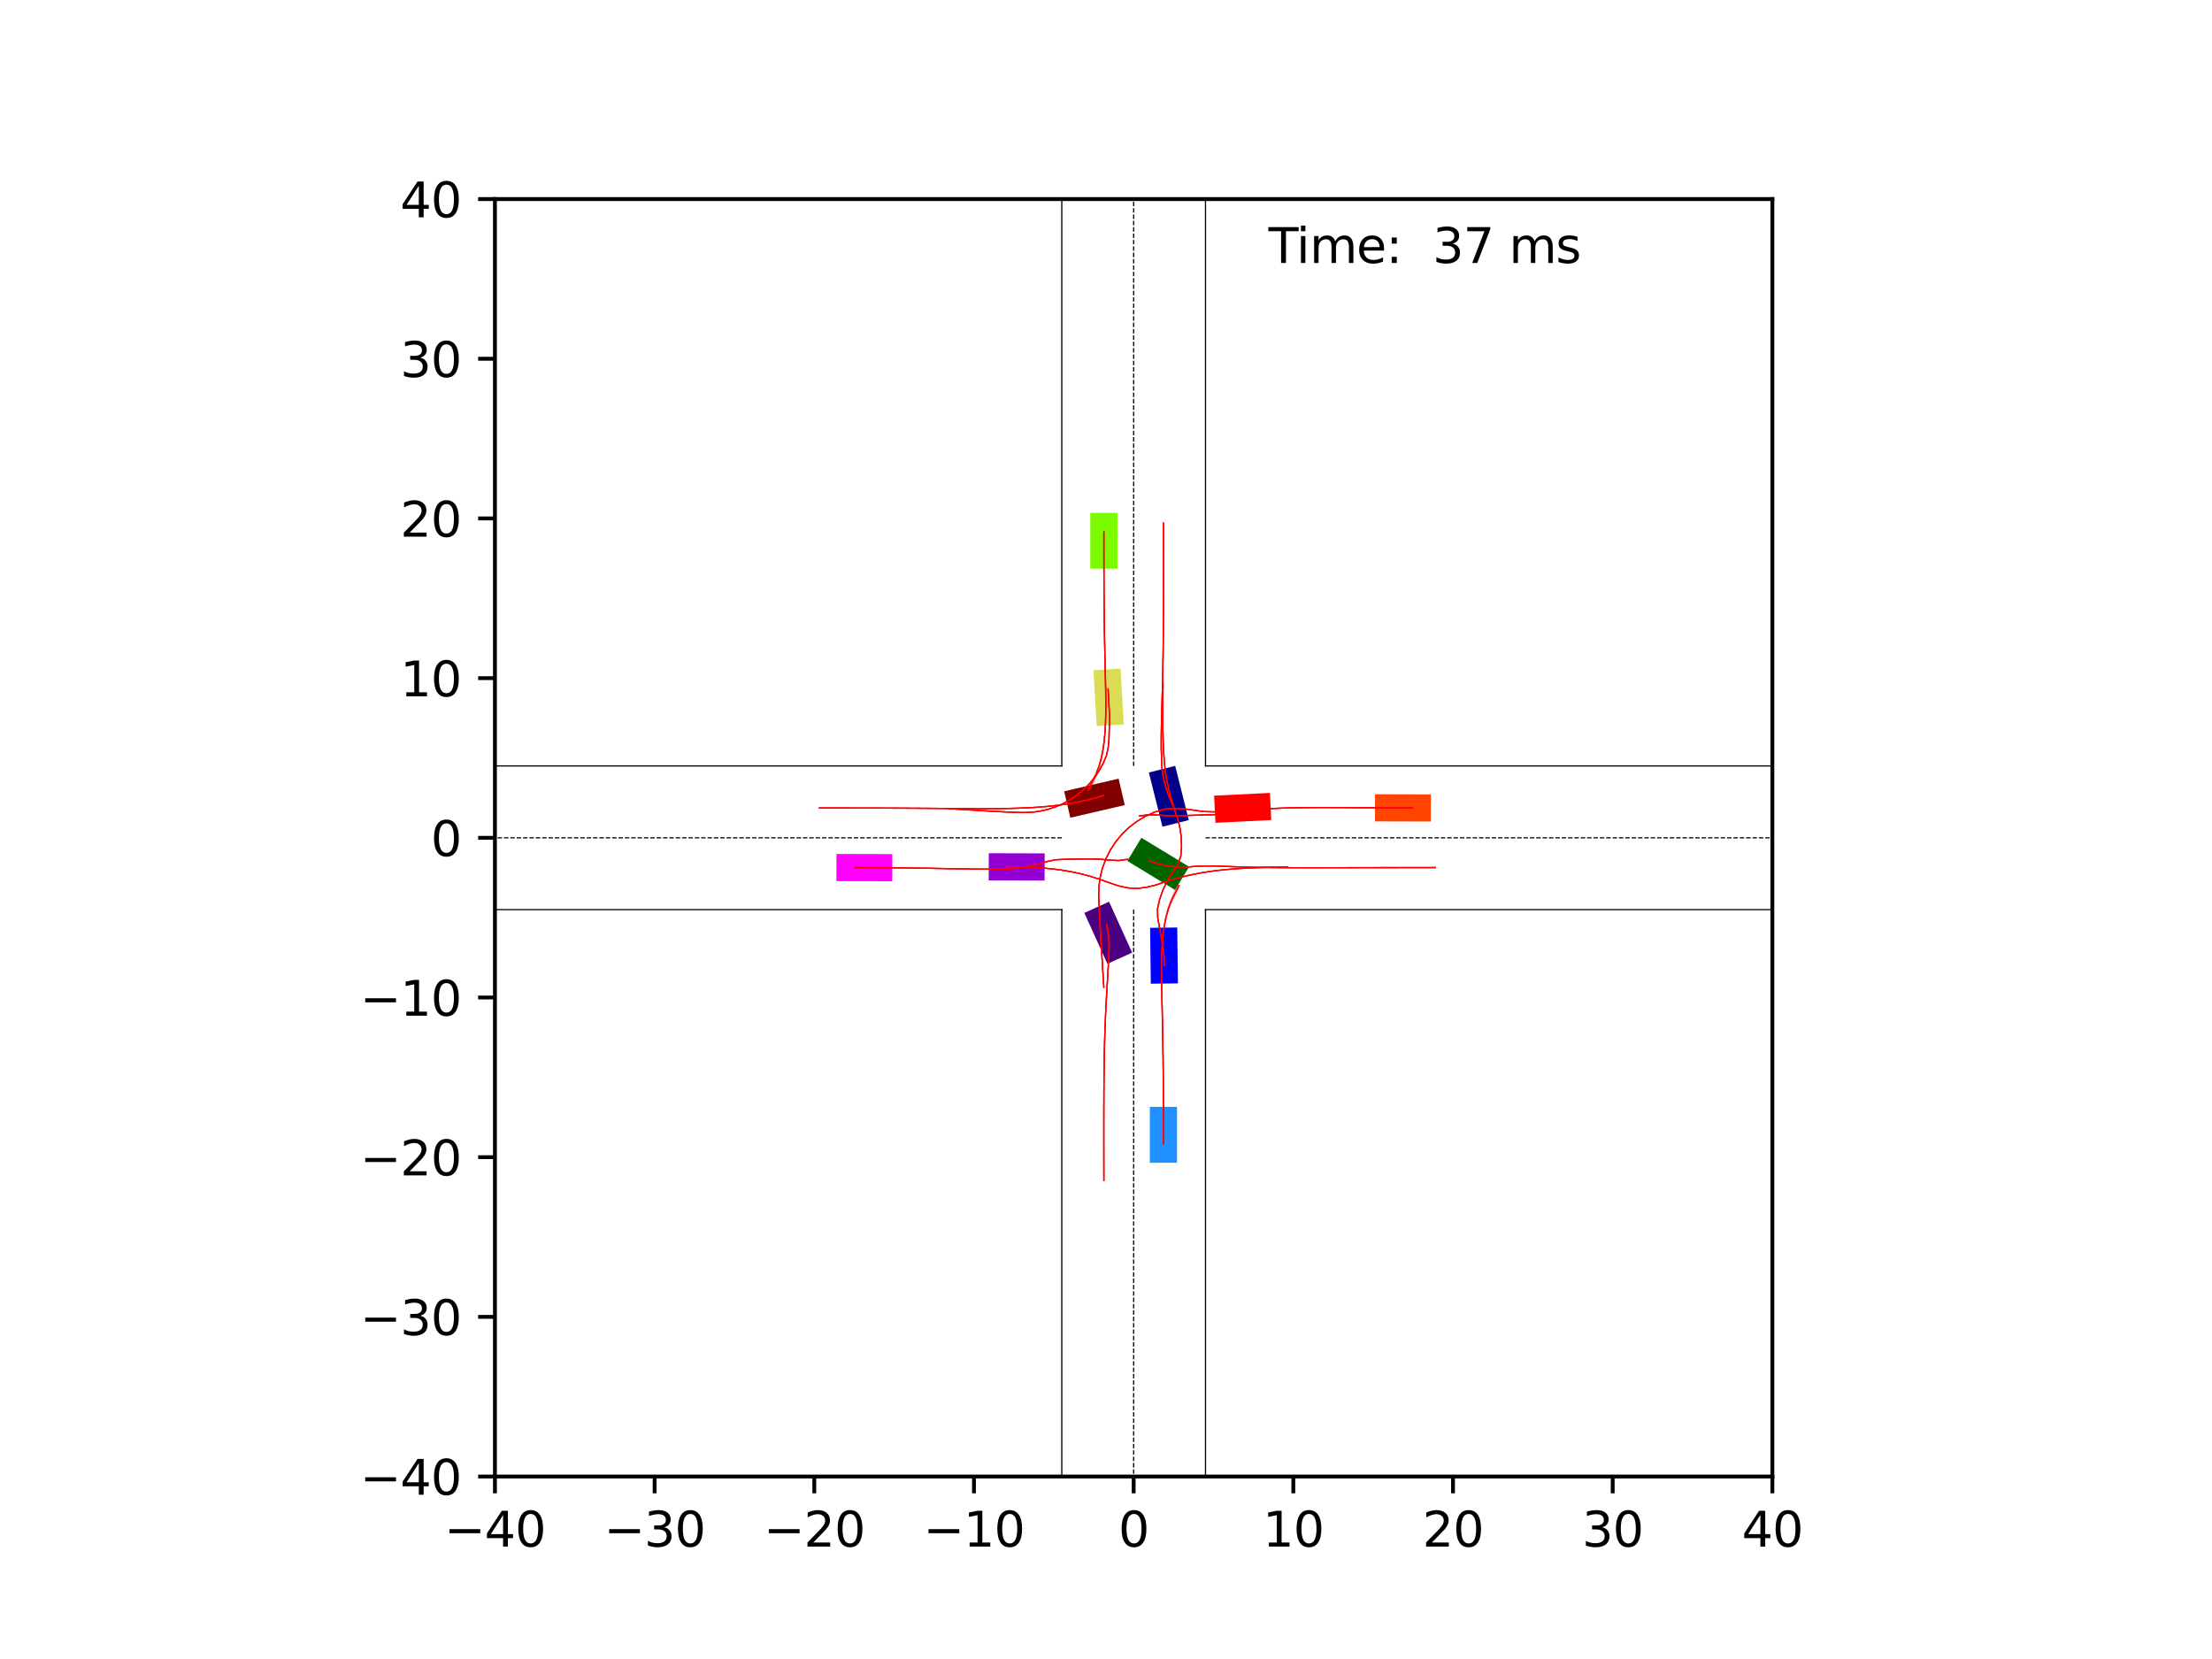 <?xml version="1.0" encoding="utf-8" standalone="no"?>
<!DOCTYPE svg PUBLIC "-//W3C//DTD SVG 1.1//EN"
  "http://www.w3.org/Graphics/SVG/1.1/DTD/svg11.dtd">
<svg xmlns:xlink="http://www.w3.org/1999/xlink" width="460.8pt" height="345.6pt" viewBox="0 0 460.8 345.6" xmlns="http://www.w3.org/2000/svg" version="1.1">
 <defs>
  <style type="text/css">*{stroke-linejoin: round; stroke-linecap: butt}</style>
 </defs>
 <g id="figure_1">
  <g id="patch_1">
   <path d="M 0 345.6 
L 460.8 345.6 
L 460.8 0 
L 0 0 
z
" style="fill: #ffffff"/>
  </g>
  <g id="axes_1">
   <g id="patch_2">
    <path d="M 103.104 307.584 
L 369.216 307.584 
L 369.216 41.472 
L 103.104 41.472 
z
" style="fill: #ffffff"/>
   </g>
   <g id="patch_3">
    <path d="M 247.643 170.841 
L 244.812 159.548 
L 239.327 160.923 
L 242.158 172.216 
z
" clip-path="url(#pf8555a2025)" style="fill: #00008b"/>
   </g>
   <g id="patch_4">
    <path d="M 233.03 162.207 
L 221.688 164.838 
L 222.967 170.347 
L 234.308 167.716 
z
" clip-path="url(#pf8555a2025)" style="fill: #800000"/>
   </g>
   <g id="patch_5">
    <path d="M 234.834 179.355 
L 244.785 185.398 
L 247.72 180.565 
L 237.769 174.522 
z
" clip-path="url(#pf8555a2025)" style="fill: #006400"/>
   </g>
   <g id="patch_6">
    <path d="M 225.888 190.175 
L 230.694 200.779 
L 235.845 198.444 
L 231.038 187.84 
z
" clip-path="url(#pf8555a2025)" style="fill: #4b0082"/>
   </g>
   <g id="patch_7">
    <path d="M 245.386 204.855 
L 245.24 193.214 
L 239.586 193.285 
L 239.731 204.926 
z
" clip-path="url(#pf8555a2025)" style="fill: #0000ff"/>
   </g>
   <g id="patch_8">
    <path d="M 264.551 165.181 
L 252.923 165.749 
L 253.199 171.398 
L 264.827 170.829 
z
" clip-path="url(#pf8555a2025)" style="fill: #ff0000"/>
   </g>
   <g id="patch_9">
    <path d="M 227.774 139.621 
L 228.463 151.243 
L 234.108 150.909 
L 233.419 139.287 
z
" clip-path="url(#pf8555a2025)" style="fill: #dbdc56"/>
   </g>
   <g id="patch_10">
    <path d="M 205.965 183.397 
L 217.607 183.431 
L 217.624 177.776 
L 205.981 177.742 
z
" clip-path="url(#pf8555a2025)" style="fill: #9400d3"/>
   </g>
   <g id="patch_11">
    <path d="M 245.188 242.227 
L 245.19 230.584 
L 239.535 230.584 
L 239.533 242.226 
z
" clip-path="url(#pf8555a2025)" style="fill: #1e90ff"/>
   </g>
   <g id="patch_12">
    <path d="M 298.086 165.487 
L 286.444 165.454 
L 286.428 171.109 
L 298.07 171.142 
z
" clip-path="url(#pf8555a2025)" style="fill: #ff4500"/>
   </g>
   <g id="patch_13">
    <path d="M 227.132 106.829 
L 227.13 118.471 
L 232.785 118.472 
L 232.787 106.83 
z
" clip-path="url(#pf8555a2025)" style="fill: #7cfc00"/>
   </g>
   <g id="patch_14">
    <path d="M 174.241 183.556 
L 185.883 183.584 
L 185.897 177.929 
L 174.254 177.901 
z
" clip-path="url(#pf8555a2025)" style="fill: #ff00ff"/>
   </g>
   <g id="matplotlib.axis_1">
    <g id="xtick_1">
     <g id="line2d_1">
      <defs>
       <path id="m0d8844a37e" d="M 0 0 
L 0 3.5 
" style="stroke: #000000; stroke-width: 0.8"/>
      </defs>
      <g>
       <use xlink:href="#m0d8844a37e" x="103.104" y="307.584" style="stroke: #000000; stroke-width: 0.8"/>
      </g>
     </g>
     <g id="text_1">
      <!-- −40 -->
      <g transform="translate(92.552 322.182) scale(0.1 -0.1)">
       <defs>
        <path id="DejaVuSans-2212" d="M 678 2272 
L 4684 2272 
L 4684 1741 
L 678 1741 
L 678 2272 
z
" transform="scale(0.016)"/>
        <path id="DejaVuSans-34" d="M 2419 4116 
L 825 1625 
L 2419 1625 
L 2419 4116 
z
M 2253 4666 
L 3047 4666 
L 3047 1625 
L 3713 1625 
L 3713 1100 
L 3047 1100 
L 3047 0 
L 2419 0 
L 2419 1100 
L 313 1100 
L 313 1709 
L 2253 4666 
z
" transform="scale(0.016)"/>
        <path id="DejaVuSans-30" d="M 2034 4250 
Q 1547 4250 1301 3770 
Q 1056 3291 1056 2328 
Q 1056 1369 1301 889 
Q 1547 409 2034 409 
Q 2525 409 2770 889 
Q 3016 1369 3016 2328 
Q 3016 3291 2770 3770 
Q 2525 4250 2034 4250 
z
M 2034 4750 
Q 2819 4750 3233 4129 
Q 3647 3509 3647 2328 
Q 3647 1150 3233 529 
Q 2819 -91 2034 -91 
Q 1250 -91 836 529 
Q 422 1150 422 2328 
Q 422 3509 836 4129 
Q 1250 4750 2034 4750 
z
" transform="scale(0.016)"/>
       </defs>
       <use xlink:href="#DejaVuSans-2212"/>
       <use xlink:href="#DejaVuSans-34" x="83.789"/>
       <use xlink:href="#DejaVuSans-30" x="147.412"/>
      </g>
     </g>
    </g>
    <g id="xtick_2">
     <g id="line2d_2">
      <g>
       <use xlink:href="#m0d8844a37e" x="136.368" y="307.584" style="stroke: #000000; stroke-width: 0.8"/>
      </g>
     </g>
     <g id="text_2">
      <!-- −30 -->
      <g transform="translate(125.816 322.182) scale(0.1 -0.1)">
       <defs>
        <path id="DejaVuSans-33" d="M 2597 2516 
Q 3050 2419 3304 2112 
Q 3559 1806 3559 1356 
Q 3559 666 3084 287 
Q 2609 -91 1734 -91 
Q 1441 -91 1130 -33 
Q 819 25 488 141 
L 488 750 
Q 750 597 1062 519 
Q 1375 441 1716 441 
Q 2309 441 2620 675 
Q 2931 909 2931 1356 
Q 2931 1769 2642 2001 
Q 2353 2234 1838 2234 
L 1294 2234 
L 1294 2753 
L 1863 2753 
Q 2328 2753 2575 2939 
Q 2822 3125 2822 3475 
Q 2822 3834 2567 4026 
Q 2313 4219 1838 4219 
Q 1578 4219 1281 4162 
Q 984 4106 628 3988 
L 628 4550 
Q 988 4650 1302 4700 
Q 1616 4750 1894 4750 
Q 2613 4750 3031 4423 
Q 3450 4097 3450 3541 
Q 3450 3153 3228 2886 
Q 3006 2619 2597 2516 
z
" transform="scale(0.016)"/>
       </defs>
       <use xlink:href="#DejaVuSans-2212"/>
       <use xlink:href="#DejaVuSans-33" x="83.789"/>
       <use xlink:href="#DejaVuSans-30" x="147.412"/>
      </g>
     </g>
    </g>
    <g id="xtick_3">
     <g id="line2d_3">
      <g>
       <use xlink:href="#m0d8844a37e" x="169.632" y="307.584" style="stroke: #000000; stroke-width: 0.8"/>
      </g>
     </g>
     <g id="text_3">
      <!-- −20 -->
      <g transform="translate(159.08 322.182) scale(0.1 -0.1)">
       <defs>
        <path id="DejaVuSans-32" d="M 1228 531 
L 3431 531 
L 3431 0 
L 469 0 
L 469 531 
Q 828 903 1448 1529 
Q 2069 2156 2228 2338 
Q 2531 2678 2651 2914 
Q 2772 3150 2772 3378 
Q 2772 3750 2511 3984 
Q 2250 4219 1831 4219 
Q 1534 4219 1204 4116 
Q 875 4013 500 3803 
L 500 4441 
Q 881 4594 1212 4672 
Q 1544 4750 1819 4750 
Q 2544 4750 2975 4387 
Q 3406 4025 3406 3419 
Q 3406 3131 3298 2873 
Q 3191 2616 2906 2266 
Q 2828 2175 2409 1742 
Q 1991 1309 1228 531 
z
" transform="scale(0.016)"/>
       </defs>
       <use xlink:href="#DejaVuSans-2212"/>
       <use xlink:href="#DejaVuSans-32" x="83.789"/>
       <use xlink:href="#DejaVuSans-30" x="147.412"/>
      </g>
     </g>
    </g>
    <g id="xtick_4">
     <g id="line2d_4">
      <g>
       <use xlink:href="#m0d8844a37e" x="202.896" y="307.584" style="stroke: #000000; stroke-width: 0.8"/>
      </g>
     </g>
     <g id="text_4">
      <!-- −10 -->
      <g transform="translate(192.344 322.182) scale(0.1 -0.1)">
       <defs>
        <path id="DejaVuSans-31" d="M 794 531 
L 1825 531 
L 1825 4091 
L 703 3866 
L 703 4441 
L 1819 4666 
L 2450 4666 
L 2450 531 
L 3481 531 
L 3481 0 
L 794 0 
L 794 531 
z
" transform="scale(0.016)"/>
       </defs>
       <use xlink:href="#DejaVuSans-2212"/>
       <use xlink:href="#DejaVuSans-31" x="83.789"/>
       <use xlink:href="#DejaVuSans-30" x="147.412"/>
      </g>
     </g>
    </g>
    <g id="xtick_5">
     <g id="line2d_5">
      <g>
       <use xlink:href="#m0d8844a37e" x="236.16" y="307.584" style="stroke: #000000; stroke-width: 0.8"/>
      </g>
     </g>
     <g id="text_5">
      <!-- 0 -->
      <g transform="translate(232.979 322.182) scale(0.1 -0.1)">
       <use xlink:href="#DejaVuSans-30"/>
      </g>
     </g>
    </g>
    <g id="xtick_6">
     <g id="line2d_6">
      <g>
       <use xlink:href="#m0d8844a37e" x="269.424" y="307.584" style="stroke: #000000; stroke-width: 0.8"/>
      </g>
     </g>
     <g id="text_6">
      <!-- 10 -->
      <g transform="translate(263.062 322.182) scale(0.1 -0.1)">
       <use xlink:href="#DejaVuSans-31"/>
       <use xlink:href="#DejaVuSans-30" x="63.623"/>
      </g>
     </g>
    </g>
    <g id="xtick_7">
     <g id="line2d_7">
      <g>
       <use xlink:href="#m0d8844a37e" x="302.688" y="307.584" style="stroke: #000000; stroke-width: 0.8"/>
      </g>
     </g>
     <g id="text_7">
      <!-- 20 -->
      <g transform="translate(296.325 322.182) scale(0.1 -0.1)">
       <use xlink:href="#DejaVuSans-32"/>
       <use xlink:href="#DejaVuSans-30" x="63.623"/>
      </g>
     </g>
    </g>
    <g id="xtick_8">
     <g id="line2d_8">
      <g>
       <use xlink:href="#m0d8844a37e" x="335.952" y="307.584" style="stroke: #000000; stroke-width: 0.8"/>
      </g>
     </g>
     <g id="text_8">
      <!-- 30 -->
      <g transform="translate(329.589 322.182) scale(0.1 -0.1)">
       <use xlink:href="#DejaVuSans-33"/>
       <use xlink:href="#DejaVuSans-30" x="63.623"/>
      </g>
     </g>
    </g>
    <g id="xtick_9">
     <g id="line2d_9">
      <g>
       <use xlink:href="#m0d8844a37e" x="369.216" y="307.584" style="stroke: #000000; stroke-width: 0.8"/>
      </g>
     </g>
     <g id="text_9">
      <!-- 40 -->
      <g transform="translate(362.853 322.182) scale(0.1 -0.1)">
       <use xlink:href="#DejaVuSans-34"/>
       <use xlink:href="#DejaVuSans-30" x="63.623"/>
      </g>
     </g>
    </g>
   </g>
   <g id="matplotlib.axis_2">
    <g id="ytick_1">
     <g id="line2d_10">
      <defs>
       <path id="m41bf219f78" d="M 0 0 
L -3.5 0 
" style="stroke: #000000; stroke-width: 0.8"/>
      </defs>
      <g>
       <use xlink:href="#m41bf219f78" x="103.104" y="307.584" style="stroke: #000000; stroke-width: 0.8"/>
      </g>
     </g>
     <g id="text_10">
      <!-- −40 -->
      <g transform="translate(74.999 311.383) scale(0.1 -0.1)">
       <use xlink:href="#DejaVuSans-2212"/>
       <use xlink:href="#DejaVuSans-34" x="83.789"/>
       <use xlink:href="#DejaVuSans-30" x="147.412"/>
      </g>
     </g>
    </g>
    <g id="ytick_2">
     <g id="line2d_11">
      <g>
       <use xlink:href="#m41bf219f78" x="103.104" y="274.32" style="stroke: #000000; stroke-width: 0.8"/>
      </g>
     </g>
     <g id="text_11">
      <!-- −30 -->
      <g transform="translate(74.999 278.119) scale(0.1 -0.1)">
       <use xlink:href="#DejaVuSans-2212"/>
       <use xlink:href="#DejaVuSans-33" x="83.789"/>
       <use xlink:href="#DejaVuSans-30" x="147.412"/>
      </g>
     </g>
    </g>
    <g id="ytick_3">
     <g id="line2d_12">
      <g>
       <use xlink:href="#m41bf219f78" x="103.104" y="241.056" style="stroke: #000000; stroke-width: 0.8"/>
      </g>
     </g>
     <g id="text_12">
      <!-- −20 -->
      <g transform="translate(74.999 244.855) scale(0.1 -0.1)">
       <use xlink:href="#DejaVuSans-2212"/>
       <use xlink:href="#DejaVuSans-32" x="83.789"/>
       <use xlink:href="#DejaVuSans-30" x="147.412"/>
      </g>
     </g>
    </g>
    <g id="ytick_4">
     <g id="line2d_13">
      <g>
       <use xlink:href="#m41bf219f78" x="103.104" y="207.792" style="stroke: #000000; stroke-width: 0.8"/>
      </g>
     </g>
     <g id="text_13">
      <!-- −10 -->
      <g transform="translate(74.999 211.591) scale(0.1 -0.1)">
       <use xlink:href="#DejaVuSans-2212"/>
       <use xlink:href="#DejaVuSans-31" x="83.789"/>
       <use xlink:href="#DejaVuSans-30" x="147.412"/>
      </g>
     </g>
    </g>
    <g id="ytick_5">
     <g id="line2d_14">
      <g>
       <use xlink:href="#m41bf219f78" x="103.104" y="174.528" style="stroke: #000000; stroke-width: 0.8"/>
      </g>
     </g>
     <g id="text_14">
      <!-- 0 -->
      <g transform="translate(89.742 178.327) scale(0.1 -0.1)">
       <use xlink:href="#DejaVuSans-30"/>
      </g>
     </g>
    </g>
    <g id="ytick_6">
     <g id="line2d_15">
      <g>
       <use xlink:href="#m41bf219f78" x="103.104" y="141.264" style="stroke: #000000; stroke-width: 0.8"/>
      </g>
     </g>
     <g id="text_15">
      <!-- 10 -->
      <g transform="translate(83.379 145.063) scale(0.1 -0.1)">
       <use xlink:href="#DejaVuSans-31"/>
       <use xlink:href="#DejaVuSans-30" x="63.623"/>
      </g>
     </g>
    </g>
    <g id="ytick_7">
     <g id="line2d_16">
      <g>
       <use xlink:href="#m41bf219f78" x="103.104" y="108" style="stroke: #000000; stroke-width: 0.8"/>
      </g>
     </g>
     <g id="text_16">
      <!-- 20 -->
      <g transform="translate(83.379 111.799) scale(0.1 -0.1)">
       <use xlink:href="#DejaVuSans-32"/>
       <use xlink:href="#DejaVuSans-30" x="63.623"/>
      </g>
     </g>
    </g>
    <g id="ytick_8">
     <g id="line2d_17">
      <g>
       <use xlink:href="#m41bf219f78" x="103.104" y="74.736" style="stroke: #000000; stroke-width: 0.8"/>
      </g>
     </g>
     <g id="text_17">
      <!-- 30 -->
      <g transform="translate(83.379 78.535) scale(0.1 -0.1)">
       <use xlink:href="#DejaVuSans-33"/>
       <use xlink:href="#DejaVuSans-30" x="63.623"/>
      </g>
     </g>
    </g>
    <g id="ytick_9">
     <g id="line2d_18">
      <g>
       <use xlink:href="#m41bf219f78" x="103.104" y="41.472" style="stroke: #000000; stroke-width: 0.8"/>
      </g>
     </g>
     <g id="text_18">
      <!-- 40 -->
      <g transform="translate(83.379 45.271) scale(0.1 -0.1)">
       <use xlink:href="#DejaVuSans-34"/>
       <use xlink:href="#DejaVuSans-30" x="63.623"/>
      </g>
     </g>
    </g>
   </g>
   <g id="line2d_19">
    <path d="M 251.129 346.6 
L 251.129 189.497 
" clip-path="url(#pf8555a2025)" style="fill: none; stroke: #000000; stroke-width: 0.25; stroke-linecap: square"/>
   </g>
   <g id="line2d_20">
    <path d="M 251.129 189.497 
L 417.449 189.497 
" clip-path="url(#pf8555a2025)" style="fill: none; stroke: #000000; stroke-width: 0.25; stroke-linecap: square"/>
   </g>
   <g id="line2d_21">
    <path d="M 417.449 159.559 
L 251.129 159.559 
" clip-path="url(#pf8555a2025)" style="fill: none; stroke: #000000; stroke-width: 0.25; stroke-linecap: square"/>
   </g>
   <g id="line2d_22">
    <path d="M 251.129 159.559 
L 251.129 -1 
" clip-path="url(#pf8555a2025)" style="fill: none; stroke: #000000; stroke-width: 0.25; stroke-linecap: square"/>
   </g>
   <g id="line2d_23">
    <path d="M 221.191 -1 
L 221.191 159.559 
" clip-path="url(#pf8555a2025)" style="fill: none; stroke: #000000; stroke-width: 0.25; stroke-linecap: square"/>
   </g>
   <g id="line2d_24">
    <path d="M 221.191 159.559 
L 54.871 159.559 
" clip-path="url(#pf8555a2025)" style="fill: none; stroke: #000000; stroke-width: 0.25; stroke-linecap: square"/>
   </g>
   <g id="line2d_25">
    <path d="M 54.871 189.497 
L 221.191 189.497 
" clip-path="url(#pf8555a2025)" style="fill: none; stroke: #000000; stroke-width: 0.25; stroke-linecap: square"/>
   </g>
   <g id="line2d_26">
    <path d="M 221.191 189.497 
L 221.191 346.6 
" clip-path="url(#pf8555a2025)" style="fill: none; stroke: #000000; stroke-width: 0.25; stroke-linecap: square"/>
   </g>
   <g id="line2d_27">
    <path d="M 251.129 174.528 
L 417.449 174.528 
" clip-path="url(#pf8555a2025)" style="fill: none; stroke-dasharray: 0.925,0.4; stroke-dashoffset: 0; stroke: #000000; stroke-width: 0.25"/>
   </g>
   <g id="line2d_28">
    <path d="M 236.16 159.559 
L 236.16 -1 
" clip-path="url(#pf8555a2025)" style="fill: none; stroke-dasharray: 0.925,0.4; stroke-dashoffset: 0; stroke: #000000; stroke-width: 0.25"/>
   </g>
   <g id="line2d_29">
    <path d="M 221.191 174.528 
L 54.871 174.528 
" clip-path="url(#pf8555a2025)" style="fill: none; stroke-dasharray: 0.925,0.4; stroke-dashoffset: 0; stroke: #000000; stroke-width: 0.25"/>
   </g>
   <g id="line2d_30">
    <path d="M 236.16 189.497 
L 236.16 346.6 
" clip-path="url(#pf8555a2025)" style="fill: none; stroke-dasharray: 0.925,0.4; stroke-dashoffset: 0; stroke: #000000; stroke-width: 0.25"/>
   </g>
   <g id="line2d_31">
    <path d="M 244.29 167.727 
L 243.499 165.876 
L 242.866 163.968 
L 242.367 162.025 
L 242.065 160.046 
L 241.98 158.05 
L 241.907 156.058 
L 241.901 154.069 
L 241.923 152.085 
L 241.965 150.104 
L 242.016 148.128 
L 242.07 146.154 
L 242.124 144.184 
L 242.174 142.216 
L 242.218 140.251 
L 242.255 138.288 
L 242.286 136.327 
L 242.311 134.367 
L 242.33 132.409 
L 242.344 130.453 
L 242.354 128.498 
L 242.36 126.544 
L 242.364 124.591 
L 242.366 122.639 
L 242.366 120.688 
L 242.365 118.737 
L 242.364 116.787 
L 242.362 114.837 
L 242.36 112.887 
L 242.357 110.937 
L 242.355 108.988 
" clip-path="url(#pf8555a2025)" style="fill: none; stroke: #ff0000; stroke-opacity: 0.2; stroke-width: 0.25; stroke-linecap: square"/>
   </g>
   <g id="line2d_32">
    <path d="M 244.29 167.727 
L 243.493 165.879 
L 242.861 163.971 
L 242.364 162.027 
L 242.064 160.047 
L 241.981 158.051 
L 241.909 156.059 
L 241.903 154.071 
L 241.926 152.086 
L 241.968 150.105 
L 242.02 148.129 
L 242.075 146.155 
L 242.129 144.185 
L 242.178 142.217 
L 242.223 140.251 
L 242.26 138.288 
L 242.291 136.327 
L 242.316 134.367 
L 242.335 132.409 
L 242.349 130.453 
L 242.359 128.498 
L 242.365 126.544 
L 242.369 124.591 
L 242.371 122.638 
L 242.371 120.687 
L 242.37 118.736 
L 242.369 116.786 
L 242.367 114.835 
L 242.364 112.886 
L 242.362 110.936 
L 242.36 108.986 
" clip-path="url(#pf8555a2025)" style="fill: none; stroke: #ff0000; stroke-opacity: 0.4; stroke-width: 0.25; stroke-linecap: square"/>
   </g>
   <g id="line2d_33">
    <path d="M 244.29 167.727 
L 243.49 165.88 
L 242.859 163.972 
L 242.362 162.028 
L 242.062 160.048 
L 241.98 158.052 
L 241.908 156.06 
L 241.903 154.071 
L 241.926 152.087 
L 241.968 150.106 
L 242.02 148.129 
L 242.075 146.156 
L 242.129 144.185 
L 242.179 142.217 
L 242.224 140.252 
L 242.262 138.289 
L 242.293 136.327 
L 242.318 134.368 
L 242.337 132.41 
L 242.351 130.453 
L 242.361 128.498 
L 242.368 126.544 
L 242.372 124.591 
L 242.374 122.639 
L 242.374 120.687 
L 242.374 118.736 
L 242.373 116.786 
L 242.371 114.835 
L 242.369 112.885 
L 242.367 110.936 
L 242.365 108.986 
" clip-path="url(#pf8555a2025)" style="fill: none; stroke: #ff0000; stroke-opacity: 0.6; stroke-width: 0.25; stroke-linecap: square"/>
   </g>
   <g id="line2d_34">
    <path d="M 244.29 167.727 
L 243.487 165.881 
L 242.857 163.973 
L 242.36 162.029 
L 242.061 160.049 
L 241.979 158.053 
L 241.908 156.061 
L 241.902 154.072 
L 241.926 152.087 
L 241.968 150.107 
L 242.02 148.13 
L 242.075 146.156 
L 242.129 144.186 
L 242.179 142.218 
L 242.223 140.252 
L 242.261 138.289 
L 242.292 136.328 
L 242.317 134.368 
L 242.336 132.41 
L 242.35 130.453 
L 242.36 128.498 
L 242.366 126.544 
L 242.37 124.591 
L 242.372 122.639 
L 242.372 120.687 
L 242.372 118.736 
L 242.37 116.786 
L 242.369 114.835 
L 242.366 112.886 
L 242.364 110.936 
L 242.362 108.986 
" clip-path="url(#pf8555a2025)" style="fill: none; stroke: #ff0000; stroke-opacity: 0.8; stroke-width: 0.25; stroke-linecap: square"/>
   </g>
   <g id="line2d_35">
    <path d="M 244.29 167.727 
L 243.485 165.882 
L 242.855 163.973 
L 242.359 162.029 
L 242.06 160.049 
L 241.979 158.053 
L 241.908 156.061 
L 241.902 154.072 
L 241.926 152.088 
L 241.969 150.107 
L 242.02 148.13 
L 242.076 146.157 
L 242.13 144.186 
L 242.18 142.218 
L 242.224 140.253 
L 242.261 138.289 
L 242.293 136.328 
L 242.317 134.368 
L 242.336 132.41 
L 242.351 130.454 
L 242.361 128.498 
L 242.367 126.544 
L 242.371 124.591 
L 242.373 122.639 
L 242.374 120.687 
L 242.373 118.736 
L 242.372 116.786 
L 242.37 114.835 
L 242.368 112.885 
L 242.366 110.936 
L 242.364 108.986 
" clip-path="url(#pf8555a2025)" style="fill: none; stroke: #ff0000; stroke-width: 0.25; stroke-linecap: square"/>
   </g>
   <g id="line2d_36">
    <path d="M 229.916 165.717 
L 227.995 166.267 
L 226.057 166.747 
L 224.103 167.158 
L 222.138 167.499 
L 220.164 167.773 
L 218.184 167.988 
L 216.2 168.15 
L 214.214 168.269 
L 212.228 168.352 
L 210.242 168.406 
L 208.257 168.437 
L 206.273 168.452 
L 204.29 168.456 
L 202.308 168.451 
L 200.327 168.44 
L 198.348 168.427 
L 196.369 168.413 
L 194.391 168.399 
L 192.414 168.385 
L 190.438 168.373 
L 188.462 168.363 
L 186.486 168.354 
L 184.512 168.347 
L 182.537 168.341 
L 180.563 168.337 
L 178.59 168.333 
L 176.616 168.331 
L 174.643 168.328 
L 172.669 168.326 
L 170.696 168.325 
" clip-path="url(#pf8555a2025)" style="fill: none; stroke: #ff0000; stroke-opacity: 0.2; stroke-width: 0.25; stroke-linecap: square"/>
   </g>
   <g id="line2d_37">
    <path d="M 229.916 165.717 
L 227.996 166.27 
L 226.058 166.75 
L 224.104 167.161 
L 222.139 167.502 
L 220.165 167.776 
L 218.184 167.99 
L 216.2 168.152 
L 214.214 168.27 
L 212.228 168.352 
L 210.242 168.406 
L 208.256 168.437 
L 206.272 168.452 
L 204.289 168.455 
L 202.307 168.449 
L 200.326 168.439 
L 198.346 168.425 
L 196.368 168.411 
L 194.39 168.396 
L 192.412 168.383 
L 190.436 168.371 
L 188.46 168.36 
L 186.484 168.352 
L 184.509 168.344 
L 182.535 168.339 
L 180.561 168.334 
L 178.587 168.331 
L 176.613 168.328 
L 174.64 168.326 
L 172.667 168.325 
L 170.693 168.323 
" clip-path="url(#pf8555a2025)" style="fill: none; stroke: #ff0000; stroke-opacity: 0.4; stroke-width: 0.25; stroke-linecap: square"/>
   </g>
   <g id="line2d_38">
    <path d="M 229.916 165.717 
L 227.997 166.272 
L 226.058 166.753 
L 224.105 167.164 
L 222.14 167.504 
L 220.165 167.778 
L 218.185 167.992 
L 216.201 168.154 
L 214.215 168.272 
L 212.228 168.354 
L 210.242 168.407 
L 208.257 168.438 
L 206.273 168.452 
L 204.29 168.455 
L 202.308 168.45 
L 200.327 168.439 
L 198.347 168.426 
L 196.368 168.411 
L 194.39 168.397 
L 192.412 168.383 
L 190.436 168.371 
L 188.46 168.361 
L 186.485 168.352 
L 184.51 168.345 
L 182.535 168.339 
L 180.561 168.335 
L 178.587 168.332 
L 176.614 168.329 
L 174.64 168.327 
L 172.667 168.326 
L 170.694 168.325 
" clip-path="url(#pf8555a2025)" style="fill: none; stroke: #ff0000; stroke-opacity: 0.6; stroke-width: 0.25; stroke-linecap: square"/>
   </g>
   <g id="line2d_39">
    <path d="M 229.916 165.717 
L 227.997 166.275 
L 226.059 166.756 
L 224.106 167.166 
L 222.14 167.506 
L 220.166 167.78 
L 218.185 167.994 
L 216.201 168.155 
L 214.215 168.273 
L 212.229 168.354 
L 210.242 168.407 
L 208.257 168.438 
L 206.273 168.452 
L 204.29 168.455 
L 202.308 168.449 
L 200.327 168.438 
L 198.347 168.425 
L 196.368 168.41 
L 194.39 168.396 
L 192.413 168.382 
L 190.436 168.37 
L 188.46 168.36 
L 186.485 168.351 
L 184.51 168.344 
L 182.535 168.339 
L 180.561 168.334 
L 178.587 168.331 
L 176.614 168.329 
L 174.64 168.327 
L 172.667 168.325 
L 170.694 168.324 
" clip-path="url(#pf8555a2025)" style="fill: none; stroke: #ff0000; stroke-opacity: 0.8; stroke-width: 0.25; stroke-linecap: square"/>
   </g>
   <g id="line2d_40">
    <path d="M 229.916 165.717 
L 227.998 166.277 
L 226.06 166.758 
L 224.106 167.168 
L 222.141 167.508 
L 220.166 167.782 
L 218.186 167.995 
L 216.201 168.156 
L 214.215 168.273 
L 212.229 168.355 
L 210.243 168.407 
L 208.257 168.438 
L 206.273 168.452 
L 204.29 168.455 
L 202.308 168.449 
L 200.327 168.438 
L 198.347 168.425 
L 196.368 168.41 
L 194.39 168.396 
L 192.413 168.382 
L 190.436 168.37 
L 188.46 168.36 
L 186.485 168.351 
L 184.51 168.344 
L 182.535 168.339 
L 180.561 168.335 
L 178.587 168.331 
L 176.614 168.329 
L 174.64 168.327 
L 172.667 168.326 
L 170.694 168.324 
" clip-path="url(#pf8555a2025)" style="fill: none; stroke: #ff0000; stroke-width: 0.25; stroke-linecap: square"/>
   </g>
   <g id="line2d_41">
    <path d="M 239.351 179.295 
L 241.277 179.959 
L 243.263 180.404 
L 245.284 180.625 
L 247.313 180.62 
L 249.333 180.455 
L 251.354 180.399 
L 253.372 180.42 
L 255.384 180.487 
L 257.391 180.562 
L 259.394 180.622 
L 261.394 180.669 
L 263.391 180.704 
L 265.385 180.728 
L 267.376 180.745 
L 269.364 180.754 
L 271.35 180.759 
L 273.334 180.76 
L 275.316 180.758 
L 277.296 180.755 
L 279.275 180.752 
L 281.252 180.748 
L 283.228 180.744 
L 285.204 180.74 
L 287.178 180.737 
L 289.152 180.734 
L 291.126 180.731 
L 293.099 180.729 
L 295.072 180.727 
L 297.045 180.724 
L 299.018 180.722 
" clip-path="url(#pf8555a2025)" style="fill: none; stroke: #ff0000; stroke-opacity: 0.2; stroke-width: 0.25; stroke-linecap: square"/>
   </g>
   <g id="line2d_42">
    <path d="M 239.351 179.295 
L 241.277 179.958 
L 243.263 180.403 
L 245.284 180.624 
L 247.314 180.619 
L 249.333 180.453 
L 251.354 180.398 
L 253.372 180.418 
L 255.384 180.486 
L 257.391 180.56 
L 259.395 180.62 
L 261.395 180.668 
L 263.391 180.703 
L 265.385 180.728 
L 267.376 180.744 
L 269.364 180.754 
L 271.35 180.759 
L 273.334 180.76 
L 275.316 180.759 
L 277.296 180.757 
L 279.275 180.753 
L 281.252 180.75 
L 283.228 180.747 
L 285.204 180.743 
L 287.178 180.741 
L 289.152 180.738 
L 291.126 180.736 
L 293.099 180.734 
L 295.072 180.732 
L 297.045 180.73 
L 299.018 180.729 
" clip-path="url(#pf8555a2025)" style="fill: none; stroke: #ff0000; stroke-opacity: 0.4; stroke-width: 0.25; stroke-linecap: square"/>
   </g>
   <g id="line2d_43">
    <path d="M 239.351 179.295 
L 241.276 179.961 
L 243.262 180.406 
L 245.283 180.626 
L 247.313 180.619 
L 249.332 180.453 
L 251.354 180.398 
L 253.371 180.418 
L 255.383 180.486 
L 257.39 180.56 
L 259.394 180.62 
L 261.394 180.667 
L 263.391 180.702 
L 265.385 180.727 
L 267.375 180.744 
L 269.364 180.753 
L 271.35 180.758 
L 273.333 180.76 
L 275.315 180.759 
L 277.295 180.756 
L 279.274 180.753 
L 281.251 180.749 
L 283.228 180.746 
L 285.203 180.742 
L 287.178 180.739 
L 289.152 180.737 
L 291.125 180.734 
L 293.098 180.732 
L 295.071 180.73 
L 297.044 180.728 
L 299.017 180.727 
" clip-path="url(#pf8555a2025)" style="fill: none; stroke: #ff0000; stroke-opacity: 0.6; stroke-width: 0.25; stroke-linecap: square"/>
   </g>
   <g id="line2d_44">
    <path d="M 239.351 179.295 
L 241.276 179.962 
L 243.262 180.407 
L 245.283 180.627 
L 247.313 180.62 
L 249.332 180.455 
L 251.353 180.399 
L 253.371 180.42 
L 255.383 180.487 
L 257.39 180.562 
L 259.394 180.622 
L 261.394 180.669 
L 263.391 180.704 
L 265.384 180.729 
L 267.375 180.746 
L 269.364 180.756 
L 271.349 180.761 
L 273.333 180.762 
L 275.315 180.761 
L 277.295 180.758 
L 279.274 180.755 
L 281.251 180.751 
L 283.228 180.748 
L 285.203 180.744 
L 287.178 180.741 
L 289.152 180.739 
L 291.125 180.736 
L 293.098 180.734 
L 295.071 180.732 
L 297.044 180.73 
L 299.016 180.728 
" clip-path="url(#pf8555a2025)" style="fill: none; stroke: #ff0000; stroke-opacity: 0.8; stroke-width: 0.25; stroke-linecap: square"/>
   </g>
   <g id="line2d_45">
    <path d="M 239.351 179.295 
L 241.277 179.96 
L 243.263 180.405 
L 245.283 180.626 
L 247.313 180.62 
L 249.333 180.454 
L 251.354 180.399 
L 253.372 180.42 
L 255.383 180.488 
L 257.391 180.562 
L 259.394 180.623 
L 261.394 180.67 
L 263.391 180.705 
L 265.385 180.73 
L 267.376 180.747 
L 269.364 180.756 
L 271.35 180.761 
L 273.334 180.763 
L 275.316 180.761 
L 277.296 180.759 
L 279.275 180.755 
L 281.252 180.752 
L 283.229 180.748 
L 285.204 180.745 
L 287.178 180.741 
L 289.152 180.738 
L 291.126 180.736 
L 293.099 180.733 
L 295.072 180.731 
L 297.044 180.729 
L 299.017 180.727 
" clip-path="url(#pf8555a2025)" style="fill: none; stroke: #ff0000; stroke-width: 0.25; stroke-linecap: square"/>
   </g>
   <g id="line2d_46">
    <path d="M 230.525 192.593 
L 230.865 194.31 
L 231.042 196.053 
L 231.05 197.807 
L 230.966 199.561 
L 230.874 201.318 
L 230.773 203.076 
L 230.668 204.837 
L 230.564 206.6 
L 230.465 208.366 
L 230.373 210.135 
L 230.292 211.907 
L 230.22 213.682 
L 230.159 215.459 
L 230.108 217.239 
L 230.066 219.02 
L 230.033 220.804 
L 230.007 222.59 
L 229.987 224.378 
L 229.972 226.167 
L 229.961 227.958 
L 229.954 229.75 
L 229.95 231.543 
L 229.947 233.337 
L 229.946 235.131 
L 229.946 236.927 
L 229.947 238.723 
L 229.949 240.519 
L 229.95 242.315 
L 229.953 244.112 
L 229.955 245.909 
" clip-path="url(#pf8555a2025)" style="fill: none; stroke: #ff0000; stroke-opacity: 0.2; stroke-width: 0.25; stroke-linecap: square"/>
   </g>
   <g id="line2d_47">
    <path d="M 230.525 192.593 
L 230.865 194.31 
L 231.042 196.053 
L 231.05 197.807 
L 230.965 199.561 
L 230.873 201.318 
L 230.772 203.076 
L 230.667 204.837 
L 230.563 206.6 
L 230.463 208.366 
L 230.372 210.135 
L 230.29 211.907 
L 230.218 213.681 
L 230.157 215.459 
L 230.106 217.238 
L 230.064 219.02 
L 230.031 220.804 
L 230.004 222.59 
L 229.984 224.378 
L 229.97 226.167 
L 229.959 227.958 
L 229.952 229.749 
L 229.947 231.542 
L 229.945 233.336 
L 229.944 235.131 
L 229.944 236.927 
L 229.945 238.723 
L 229.947 240.519 
L 229.949 242.315 
L 229.951 244.112 
L 229.953 245.909 
" clip-path="url(#pf8555a2025)" style="fill: none; stroke: #ff0000; stroke-opacity: 0.4; stroke-width: 0.25; stroke-linecap: square"/>
   </g>
   <g id="line2d_48">
    <path d="M 230.525 192.593 
L 230.867 194.309 
L 231.042 196.052 
L 231.049 197.807 
L 230.964 199.561 
L 230.871 201.317 
L 230.771 203.076 
L 230.666 204.837 
L 230.561 206.6 
L 230.462 208.366 
L 230.37 210.135 
L 230.288 211.907 
L 230.217 213.681 
L 230.155 215.458 
L 230.104 217.238 
L 230.063 219.02 
L 230.029 220.804 
L 230.003 222.59 
L 229.983 224.377 
L 229.969 226.166 
L 229.958 227.957 
L 229.951 229.749 
L 229.947 231.542 
L 229.945 233.336 
L 229.944 235.131 
L 229.945 236.926 
L 229.946 238.722 
L 229.948 240.519 
L 229.95 242.315 
L 229.952 244.112 
L 229.955 245.909 
" clip-path="url(#pf8555a2025)" style="fill: none; stroke: #ff0000; stroke-opacity: 0.6; stroke-width: 0.25; stroke-linecap: square"/>
   </g>
   <g id="line2d_49">
    <path d="M 230.525 192.593 
L 230.868 194.309 
L 231.042 196.052 
L 231.048 197.806 
L 230.964 199.561 
L 230.871 201.317 
L 230.77 203.076 
L 230.665 204.837 
L 230.561 206.6 
L 230.462 208.366 
L 230.37 210.135 
L 230.288 211.906 
L 230.216 213.681 
L 230.155 215.458 
L 230.104 217.238 
L 230.063 219.019 
L 230.029 220.803 
L 230.003 222.589 
L 229.984 224.377 
L 229.969 226.166 
L 229.959 227.957 
L 229.952 229.749 
L 229.947 231.542 
L 229.945 233.336 
L 229.945 235.131 
L 229.945 236.926 
L 229.946 238.722 
L 229.948 240.519 
L 229.95 242.315 
L 229.952 244.112 
L 229.955 245.909 
" clip-path="url(#pf8555a2025)" style="fill: none; stroke: #ff0000; stroke-opacity: 0.8; stroke-width: 0.25; stroke-linecap: square"/>
   </g>
   <g id="line2d_50">
    <path d="M 230.525 192.593 
L 230.866 194.309 
L 231.042 196.053 
L 231.049 197.807 
L 230.964 199.561 
L 230.872 201.318 
L 230.771 203.076 
L 230.666 204.837 
L 230.562 206.6 
L 230.463 208.366 
L 230.371 210.135 
L 230.289 211.906 
L 230.218 213.681 
L 230.157 215.458 
L 230.106 217.238 
L 230.064 219.019 
L 230.031 220.803 
L 230.005 222.589 
L 229.985 224.377 
L 229.97 226.166 
L 229.96 227.957 
L 229.953 229.749 
L 229.948 231.542 
L 229.946 233.336 
L 229.945 235.131 
L 229.946 236.926 
L 229.947 238.722 
L 229.948 240.519 
L 229.95 242.316 
L 229.952 244.113 
L 229.955 245.91 
" clip-path="url(#pf8555a2025)" style="fill: none; stroke: #ff0000; stroke-width: 0.25; stroke-linecap: square"/>
   </g>
   <g id="line2d_51">
    <path d="M 242.549 201.04 
L 242.488 199.07 
L 242.235 197.112 
L 241.904 195.163 
L 241.547 193.214 
L 241.184 191.263 
L 241.143 189.273 
L 241.586 187.328 
L 242.241 185.438 
L 243.101 183.627 
L 244.157 181.917 
L 245.274 180.241 
L 245.98 178.352 
L 246.133 176.336 
L 246.06 174.314 
L 245.765 172.311 
L 245.249 170.351 
L 244.587 168.434 
L 243.997 166.494 
L 243.472 164.534 
L 243.029 162.555 
L 242.715 160.551 
L 242.519 158.533 
L 242.388 156.51 
L 242.302 154.485 
L 242.253 152.459 
L 242.231 150.432 
L 242.227 148.406 
L 242.236 146.38 
L 242.252 144.355 
L 242.27 142.329 
" clip-path="url(#pf8555a2025)" style="fill: none; stroke: #ff0000; stroke-opacity: 0.2; stroke-width: 0.25; stroke-linecap: square"/>
   </g>
   <g id="line2d_52">
    <path d="M 242.549 201.04 
L 242.487 199.07 
L 242.233 197.112 
L 241.902 195.163 
L 241.545 193.215 
L 241.182 191.264 
L 241.141 189.274 
L 241.584 187.33 
L 242.238 185.44 
L 243.096 183.629 
L 244.151 181.92 
L 245.271 180.247 
L 245.983 178.36 
L 246.137 176.345 
L 246.069 174.324 
L 245.775 172.321 
L 245.262 170.362 
L 244.606 168.444 
L 244.024 166.502 
L 243.506 164.541 
L 243.067 162.562 
L 242.749 160.559 
L 242.547 158.542 
L 242.411 156.52 
L 242.321 154.495 
L 242.268 152.47 
L 242.241 150.444 
L 242.234 148.418 
L 242.239 146.393 
L 242.252 144.367 
L 242.266 142.342 
" clip-path="url(#pf8555a2025)" style="fill: none; stroke: #ff0000; stroke-opacity: 0.4; stroke-width: 0.25; stroke-linecap: square"/>
   </g>
   <g id="line2d_53">
    <path d="M 242.549 201.04 
L 242.486 199.07 
L 242.233 197.112 
L 241.902 195.163 
L 241.545 193.215 
L 241.182 191.263 
L 241.14 189.274 
L 241.582 187.328 
L 242.237 185.439 
L 243.098 183.628 
L 244.154 181.919 
L 245.273 180.245 
L 245.981 178.356 
L 246.136 176.342 
L 246.066 174.32 
L 245.773 172.316 
L 245.258 170.356 
L 244.598 168.439 
L 244.012 166.498 
L 243.492 164.537 
L 243.05 162.558 
L 242.732 160.555 
L 242.531 158.537 
L 242.397 156.514 
L 242.31 154.489 
L 242.259 152.463 
L 242.235 150.437 
L 242.232 148.411 
L 242.24 146.385 
L 242.256 144.359 
L 242.273 142.333 
" clip-path="url(#pf8555a2025)" style="fill: none; stroke: #ff0000; stroke-opacity: 0.6; stroke-width: 0.25; stroke-linecap: square"/>
   </g>
   <g id="line2d_54">
    <path d="M 242.549 201.04 
L 242.486 199.07 
L 242.233 197.112 
L 241.902 195.163 
L 241.545 193.215 
L 241.183 191.263 
L 241.141 189.274 
L 241.586 187.33 
L 242.239 185.44 
L 243.098 183.629 
L 244.153 181.92 
L 245.273 180.247 
L 245.985 178.36 
L 246.139 176.346 
L 246.07 174.325 
L 245.776 172.322 
L 245.263 170.363 
L 244.607 168.445 
L 244.026 166.503 
L 243.509 164.542 
L 243.07 162.563 
L 242.752 160.56 
L 242.551 158.543 
L 242.414 156.521 
L 242.324 154.496 
L 242.27 152.471 
L 242.243 150.445 
L 242.236 148.42 
L 242.241 146.394 
L 242.254 144.369 
L 242.268 142.344 
" clip-path="url(#pf8555a2025)" style="fill: none; stroke: #ff0000; stroke-opacity: 0.8; stroke-width: 0.25; stroke-linecap: square"/>
   </g>
   <g id="line2d_55">
    <path d="M 242.549 201.04 
L 242.486 199.07 
L 242.234 197.112 
L 241.903 195.163 
L 241.546 193.214 
L 241.184 191.263 
L 241.142 189.273 
L 241.586 187.329 
L 242.24 185.439 
L 243.099 183.628 
L 244.155 181.918 
L 245.274 180.244 
L 245.982 178.356 
L 246.136 176.341 
L 246.066 174.319 
L 245.771 172.316 
L 245.257 170.356 
L 244.597 168.44 
L 244.012 166.498 
L 243.491 164.538 
L 243.05 162.559 
L 242.732 160.556 
L 242.531 158.538 
L 242.396 156.516 
L 242.308 154.491 
L 242.257 152.465 
L 242.233 150.439 
L 242.228 148.413 
L 242.236 146.388 
L 242.251 144.362 
L 242.268 142.337 
" clip-path="url(#pf8555a2025)" style="fill: none; stroke: #ff0000; stroke-width: 0.25; stroke-linecap: square"/>
   </g>
   <g id="line2d_56">
    <path d="M 260.889 168.094 
L 258.875 168.289 
L 256.867 168.576 
L 254.862 168.928 
L 252.832 169.13 
L 250.786 169.072 
L 248.755 168.783 
L 246.717 168.498 
L 244.658 168.398 
L 242.599 168.566 
L 240.61 169.141 
L 238.718 169.986 
L 236.933 171.043 
L 235.277 172.296 
L 233.775 173.729 
L 232.445 175.327 
L 231.306 177.066 
L 230.371 178.924 
L 229.653 180.877 
L 229.162 182.898 
L 228.904 184.962 
L 228.884 187.042 
L 228.996 189.117 
L 229.076 191.194 
L 229.182 193.268 
L 229.302 195.342 
L 229.429 197.414 
L 229.558 199.486 
L 229.686 201.557 
L 229.814 203.629 
L 229.95 205.699 
" clip-path="url(#pf8555a2025)" style="fill: none; stroke: #ff0000; stroke-opacity: 0.2; stroke-width: 0.25; stroke-linecap: square"/>
   </g>
   <g id="line2d_57">
    <path d="M 260.889 168.094 
L 258.875 168.289 
L 256.867 168.577 
L 254.863 168.928 
L 252.832 169.131 
L 250.786 169.073 
L 248.755 168.784 
L 246.717 168.5 
L 244.658 168.4 
L 242.599 168.569 
L 240.611 169.144 
L 238.719 169.99 
L 236.933 171.046 
L 235.278 172.299 
L 233.775 173.733 
L 232.445 175.329 
L 231.305 177.068 
L 230.37 178.926 
L 229.651 180.878 
L 229.159 182.899 
L 228.9 184.963 
L 228.879 187.042 
L 228.993 189.118 
L 229.074 191.194 
L 229.18 193.268 
L 229.3 195.341 
L 229.428 197.413 
L 229.557 199.485 
L 229.685 201.557 
L 229.813 203.628 
L 229.948 205.699 
" clip-path="url(#pf8555a2025)" style="fill: none; stroke: #ff0000; stroke-opacity: 0.4; stroke-width: 0.25; stroke-linecap: square"/>
   </g>
   <g id="line2d_58">
    <path d="M 260.889 168.094 
L 258.875 168.289 
L 256.867 168.576 
L 254.862 168.927 
L 252.832 169.13 
L 250.787 169.072 
L 248.755 168.783 
L 246.718 168.499 
L 244.658 168.399 
L 242.599 168.567 
L 240.611 169.142 
L 238.72 169.988 
L 236.934 171.044 
L 235.279 172.297 
L 233.777 173.731 
L 232.446 175.327 
L 231.304 177.065 
L 230.368 178.922 
L 229.65 180.874 
L 229.16 182.895 
L 228.902 184.959 
L 228.882 187.038 
L 228.997 189.114 
L 229.079 191.19 
L 229.185 193.264 
L 229.306 195.337 
L 229.434 197.409 
L 229.564 199.48 
L 229.692 201.551 
L 229.82 203.622 
L 229.954 205.693 
" clip-path="url(#pf8555a2025)" style="fill: none; stroke: #ff0000; stroke-opacity: 0.6; stroke-width: 0.25; stroke-linecap: square"/>
   </g>
   <g id="line2d_59">
    <path d="M 260.889 168.094 
L 258.875 168.289 
L 256.867 168.576 
L 254.862 168.927 
L 252.832 169.129 
L 250.787 169.07 
L 248.755 168.781 
L 246.718 168.497 
L 244.658 168.397 
L 242.6 168.565 
L 240.611 169.139 
L 238.72 169.984 
L 236.934 171.039 
L 235.279 172.292 
L 233.776 173.725 
L 232.444 175.32 
L 231.301 177.057 
L 230.364 178.913 
L 229.645 180.865 
L 229.154 182.886 
L 228.895 184.949 
L 228.874 187.028 
L 228.989 189.103 
L 229.071 191.179 
L 229.177 193.253 
L 229.298 195.326 
L 229.426 197.398 
L 229.555 199.469 
L 229.683 201.54 
L 229.81 203.611 
L 229.943 205.681 
" clip-path="url(#pf8555a2025)" style="fill: none; stroke: #ff0000; stroke-opacity: 0.8; stroke-width: 0.25; stroke-linecap: square"/>
   </g>
   <g id="line2d_60">
    <path d="M 260.889 168.094 
L 258.875 168.289 
L 256.867 168.577 
L 254.863 168.927 
L 252.832 169.129 
L 250.787 169.071 
L 248.755 168.783 
L 246.718 168.499 
L 244.659 168.4 
L 242.6 168.568 
L 240.612 169.141 
L 238.72 169.987 
L 236.935 171.043 
L 235.28 172.296 
L 233.778 173.73 
L 232.448 175.326 
L 231.308 177.064 
L 230.373 178.921 
L 229.655 180.873 
L 229.164 182.894 
L 228.906 184.958 
L 228.885 187.037 
L 229.002 189.112 
L 229.084 191.187 
L 229.191 193.261 
L 229.313 195.334 
L 229.441 197.405 
L 229.571 199.476 
L 229.699 201.547 
L 229.826 203.618 
L 229.958 205.689 
" clip-path="url(#pf8555a2025)" style="fill: none; stroke: #ff0000; stroke-width: 0.25; stroke-linecap: square"/>
   </g>
   <g id="line2d_61">
    <path d="M 230.833 143.505 
L 230.942 145.265 
L 231.036 147.023 
L 231.1 148.779 
L 231.117 150.534 
L 231.062 152.284 
L 231.022 154.032 
L 230.849 155.769 
L 230.475 157.471 
L 229.785 159.068 
L 228.947 160.59 
L 227.969 162.024 
L 226.859 163.356 
L 225.63 164.575 
L 224.292 165.672 
L 222.856 166.634 
L 221.337 167.457 
L 219.748 168.132 
L 218.102 168.654 
L 216.416 169.019 
L 214.702 169.223 
L 212.977 169.262 
L 211.253 169.208 
L 209.529 169.141 
L 207.806 169.058 
L 206.083 168.965 
L 204.361 168.866 
L 202.639 168.764 
L 200.916 168.662 
L 199.194 168.557 
L 197.473 168.443 
" clip-path="url(#pf8555a2025)" style="fill: none; stroke: #ff0000; stroke-opacity: 0.2; stroke-width: 0.25; stroke-linecap: square"/>
   </g>
   <g id="line2d_62">
    <path d="M 230.833 143.505 
L 230.942 145.265 
L 231.035 147.023 
L 231.099 148.78 
L 231.116 150.534 
L 231.06 152.284 
L 231.019 154.032 
L 230.846 155.769 
L 230.471 157.471 
L 229.781 159.069 
L 228.943 160.591 
L 227.965 162.024 
L 226.856 163.357 
L 225.628 164.577 
L 224.29 165.674 
L 222.855 166.638 
L 221.336 167.462 
L 219.747 168.138 
L 218.102 168.661 
L 216.415 169.027 
L 214.702 169.231 
L 212.977 169.271 
L 211.252 169.216 
L 209.528 169.148 
L 207.805 169.066 
L 206.082 168.972 
L 204.36 168.872 
L 202.637 168.768 
L 200.915 168.665 
L 199.193 168.559 
L 197.471 168.445 
" clip-path="url(#pf8555a2025)" style="fill: none; stroke: #ff0000; stroke-opacity: 0.4; stroke-width: 0.25; stroke-linecap: square"/>
   </g>
   <g id="line2d_63">
    <path d="M 230.833 143.505 
L 230.942 145.265 
L 231.035 147.023 
L 231.099 148.78 
L 231.116 150.534 
L 231.06 152.284 
L 231.019 154.032 
L 230.846 155.769 
L 230.472 157.471 
L 229.781 159.068 
L 228.943 160.59 
L 227.965 162.024 
L 226.857 163.357 
L 225.628 164.577 
L 224.29 165.674 
L 222.855 166.639 
L 221.337 167.462 
L 219.747 168.138 
L 218.102 168.66 
L 216.415 169.023 
L 214.701 169.226 
L 212.976 169.266 
L 211.252 169.211 
L 209.528 169.142 
L 207.804 169.058 
L 206.082 168.963 
L 204.359 168.862 
L 202.637 168.757 
L 200.915 168.653 
L 199.192 168.546 
L 197.47 168.432 
" clip-path="url(#pf8555a2025)" style="fill: none; stroke: #ff0000; stroke-opacity: 0.6; stroke-width: 0.25; stroke-linecap: square"/>
   </g>
   <g id="line2d_64">
    <path d="M 230.833 143.505 
L 230.942 145.265 
L 231.035 147.023 
L 231.099 148.78 
L 231.116 150.534 
L 231.061 152.284 
L 231.02 154.032 
L 230.848 155.769 
L 230.474 157.472 
L 229.784 159.069 
L 228.946 160.592 
L 227.969 162.026 
L 226.861 163.359 
L 225.633 164.58 
L 224.295 165.677 
L 222.862 166.644 
L 221.343 167.468 
L 219.754 168.145 
L 218.109 168.668 
L 216.422 169.031 
L 214.708 169.234 
L 212.983 169.275 
L 211.258 169.22 
L 209.534 169.151 
L 207.811 169.068 
L 206.088 168.973 
L 204.365 168.871 
L 202.643 168.767 
L 200.92 168.662 
L 199.198 168.556 
L 197.476 168.442 
" clip-path="url(#pf8555a2025)" style="fill: none; stroke: #ff0000; stroke-opacity: 0.8; stroke-width: 0.25; stroke-linecap: square"/>
   </g>
   <g id="line2d_65">
    <path d="M 230.833 143.505 
L 230.941 145.265 
L 231.035 147.023 
L 231.099 148.78 
L 231.116 150.534 
L 231.061 152.284 
L 231.02 154.032 
L 230.848 155.769 
L 230.474 157.472 
L 229.785 159.069 
L 228.947 160.592 
L 227.968 162.025 
L 226.859 163.358 
L 225.63 164.578 
L 224.292 165.674 
L 222.857 166.638 
L 221.338 167.462 
L 219.748 168.137 
L 218.103 168.659 
L 216.415 169.022 
L 214.702 169.225 
L 212.976 169.265 
L 211.252 169.21 
L 209.528 169.141 
L 207.804 169.056 
L 206.081 168.961 
L 204.359 168.859 
L 202.636 168.754 
L 200.914 168.649 
L 199.191 168.542 
L 197.469 168.429 
" clip-path="url(#pf8555a2025)" style="fill: none; stroke: #ff0000; stroke-width: 0.25; stroke-linecap: square"/>
   </g>
   <g id="line2d_66">
    <path d="M 209.823 180.559 
L 211.794 180.588 
L 213.766 180.641 
L 215.736 180.731 
L 217.704 180.869 
L 219.667 181.068 
L 221.623 181.34 
L 223.567 181.69 
L 225.494 182.125 
L 227.402 182.649 
L 229.286 183.257 
L 231.146 183.937 
L 233.029 184.56 
L 234.968 184.981 
L 236.951 185.094 
L 238.921 184.831 
L 240.851 184.355 
L 242.724 183.691 
L 244.626 183.117 
L 246.548 182.609 
L 248.485 182.167 
L 250.436 181.794 
L 252.399 181.488 
L 254.371 181.245 
L 256.349 181.058 
L 258.33 180.917 
L 260.313 180.814 
L 262.298 180.74 
L 264.283 180.685 
L 266.269 180.641 
L 268.254 180.601 
" clip-path="url(#pf8555a2025)" style="fill: none; stroke: #ff0000; stroke-opacity: 0.2; stroke-width: 0.25; stroke-linecap: square"/>
   </g>
   <g id="line2d_67">
    <path d="M 209.823 180.559 
L 211.794 180.587 
L 213.766 180.638 
L 215.736 180.727 
L 217.704 180.863 
L 219.667 181.06 
L 221.622 181.329 
L 223.566 181.678 
L 225.494 182.112 
L 227.401 182.634 
L 229.284 183.242 
L 231.145 183.922 
L 233.026 184.546 
L 234.965 184.969 
L 236.947 185.084 
L 238.917 184.823 
L 240.847 184.35 
L 242.72 183.687 
L 244.623 183.115 
L 246.544 182.609 
L 248.482 182.169 
L 250.433 181.797 
L 252.396 181.491 
L 254.368 181.249 
L 256.345 181.061 
L 258.326 180.921 
L 260.31 180.817 
L 262.294 180.742 
L 264.279 180.686 
L 266.264 180.642 
L 268.25 180.602 
" clip-path="url(#pf8555a2025)" style="fill: none; stroke: #ff0000; stroke-opacity: 0.4; stroke-width: 0.25; stroke-linecap: square"/>
   </g>
   <g id="line2d_68">
    <path d="M 209.823 180.559 
L 211.794 180.587 
L 213.766 180.638 
L 215.736 180.726 
L 217.704 180.863 
L 219.667 181.059 
L 221.622 181.329 
L 223.566 181.678 
L 225.493 182.112 
L 227.4 182.635 
L 229.284 183.242 
L 231.144 183.923 
L 233.025 184.548 
L 234.964 184.971 
L 236.946 185.086 
L 238.915 184.825 
L 240.845 184.352 
L 242.718 183.688 
L 244.62 183.116 
L 246.542 182.609 
L 248.479 182.169 
L 250.431 181.796 
L 252.393 181.491 
L 254.365 181.248 
L 256.342 181.06 
L 258.323 180.919 
L 260.307 180.815 
L 262.291 180.74 
L 264.276 180.684 
L 266.261 180.64 
L 268.247 180.6 
" clip-path="url(#pf8555a2025)" style="fill: none; stroke: #ff0000; stroke-opacity: 0.6; stroke-width: 0.25; stroke-linecap: square"/>
   </g>
   <g id="line2d_69">
    <path d="M 209.823 180.559 
L 211.794 180.587 
L 213.766 180.638 
L 215.736 180.726 
L 217.704 180.862 
L 219.667 181.058 
L 221.622 181.327 
L 223.566 181.675 
L 225.494 182.109 
L 227.401 182.631 
L 229.284 183.239 
L 231.144 183.92 
L 233.026 184.544 
L 234.964 184.967 
L 236.947 185.081 
L 238.916 184.821 
L 240.846 184.348 
L 242.718 183.684 
L 244.621 183.111 
L 246.543 182.606 
L 248.48 182.165 
L 250.432 181.793 
L 252.394 181.488 
L 254.366 181.245 
L 256.343 181.058 
L 258.324 180.917 
L 260.308 180.814 
L 262.292 180.74 
L 264.277 180.685 
L 266.263 180.641 
L 268.248 180.601 
" clip-path="url(#pf8555a2025)" style="fill: none; stroke: #ff0000; stroke-opacity: 0.8; stroke-width: 0.25; stroke-linecap: square"/>
   </g>
   <g id="line2d_70">
    <path d="M 209.823 180.559 
L 211.794 180.587 
L 213.766 180.637 
L 215.736 180.725 
L 217.703 180.86 
L 219.667 181.056 
L 221.622 181.324 
L 223.565 181.672 
L 225.493 182.105 
L 227.4 182.628 
L 229.283 183.235 
L 231.143 183.916 
L 233.024 184.541 
L 234.962 184.964 
L 236.944 185.079 
L 238.913 184.819 
L 240.843 184.346 
L 242.715 183.682 
L 244.618 183.11 
L 246.539 182.604 
L 248.477 182.165 
L 250.428 181.793 
L 252.391 181.488 
L 254.362 181.246 
L 256.339 181.058 
L 258.32 180.918 
L 260.304 180.815 
L 262.288 180.74 
L 264.273 180.685 
L 266.258 180.641 
L 268.243 180.601 
" clip-path="url(#pf8555a2025)" style="fill: none; stroke: #ff0000; stroke-width: 0.25; stroke-linecap: square"/>
   </g>
   <g id="line2d_71">
    <path d="M 242.361 238.231 
L 242.362 236.405 
L 242.361 234.58 
L 242.359 232.756 
L 242.356 230.933 
L 242.35 229.112 
L 242.342 227.291 
L 242.331 225.472 
L 242.317 223.654 
L 242.298 221.837 
L 242.276 220.022 
L 242.248 218.208 
L 242.216 216.395 
L 242.18 214.583 
L 242.139 212.773 
L 242.096 210.964 
L 242.052 209.156 
L 242.009 207.35 
L 241.972 205.544 
L 241.946 203.739 
L 241.938 201.935 
L 241.956 200.132 
L 242.011 198.331 
L 242.118 196.533 
L 242.293 194.742 
L 242.554 192.961 
L 242.924 191.2 
L 243.426 189.473 
L 244.082 187.799 
L 244.905 186.2 
L 245.739 184.607 
" clip-path="url(#pf8555a2025)" style="fill: none; stroke: #ff0000; stroke-opacity: 0.2; stroke-width: 0.25; stroke-linecap: square"/>
   </g>
   <g id="line2d_72">
    <path d="M 242.361 238.231 
L 242.362 236.405 
L 242.361 234.58 
L 242.36 232.756 
L 242.357 230.932 
L 242.352 229.11 
L 242.346 227.289 
L 242.336 225.469 
L 242.324 223.65 
L 242.309 221.832 
L 242.289 220.015 
L 242.266 218.199 
L 242.238 216.384 
L 242.207 214.571 
L 242.171 212.758 
L 242.133 210.947 
L 242.094 209.136 
L 242.055 207.327 
L 242.021 205.519 
L 241.996 203.711 
L 241.985 201.904 
L 241.996 200.098 
L 242.04 198.293 
L 242.127 196.491 
L 242.272 194.693 
L 242.494 192.903 
L 242.812 191.129 
L 243.25 189.38 
L 243.827 187.673 
L 244.558 186.026 
L 245.406 184.436 
" clip-path="url(#pf8555a2025)" style="fill: none; stroke: #ff0000; stroke-opacity: 0.4; stroke-width: 0.25; stroke-linecap: square"/>
   </g>
   <g id="line2d_73">
    <path d="M 242.361 238.231 
L 242.362 236.405 
L 242.361 234.58 
L 242.359 232.756 
L 242.356 230.933 
L 242.351 229.11 
L 242.343 227.289 
L 242.333 225.469 
L 242.319 223.65 
L 242.302 221.832 
L 242.281 220.016 
L 242.255 218.2 
L 242.225 216.386 
L 242.191 214.572 
L 242.153 212.76 
L 242.112 210.949 
L 242.07 209.139 
L 242.03 207.33 
L 241.995 205.522 
L 241.97 203.714 
L 241.962 201.908 
L 241.979 200.102 
L 242.032 198.298 
L 242.134 196.497 
L 242.301 194.701 
L 242.551 192.915 
L 242.906 191.148 
L 243.391 189.412 
L 244.026 187.726 
L 244.828 186.113 
L 245.645 184.507 
" clip-path="url(#pf8555a2025)" style="fill: none; stroke: #ff0000; stroke-opacity: 0.6; stroke-width: 0.25; stroke-linecap: square"/>
   </g>
   <g id="line2d_74">
    <path d="M 242.361 238.231 
L 242.362 236.405 
L 242.361 234.58 
L 242.359 232.756 
L 242.356 230.933 
L 242.351 229.111 
L 242.344 227.289 
L 242.334 225.469 
L 242.321 223.651 
L 242.304 221.833 
L 242.284 220.016 
L 242.259 218.201 
L 242.23 216.386 
L 242.197 214.573 
L 242.16 212.761 
L 242.12 210.95 
L 242.079 209.14 
L 242.04 207.331 
L 242.006 205.523 
L 241.981 203.716 
L 241.972 201.91 
L 241.988 200.104 
L 242.038 198.3 
L 242.135 196.499 
L 242.295 194.703 
L 242.535 192.916 
L 242.878 191.147 
L 243.347 189.408 
L 243.963 187.715 
L 244.742 186.09 
L 245.54 184.475 
" clip-path="url(#pf8555a2025)" style="fill: none; stroke: #ff0000; stroke-opacity: 0.8; stroke-width: 0.25; stroke-linecap: square"/>
   </g>
   <g id="line2d_75">
    <path d="M 242.361 238.231 
L 242.362 236.405 
L 242.361 234.58 
L 242.359 232.756 
L 242.356 230.933 
L 242.351 229.11 
L 242.343 227.289 
L 242.333 225.469 
L 242.32 223.65 
L 242.303 221.833 
L 242.282 220.016 
L 242.256 218.2 
L 242.227 216.386 
L 242.193 214.573 
L 242.155 212.761 
L 242.115 210.95 
L 242.073 209.14 
L 242.033 207.331 
L 241.998 205.523 
L 241.974 203.715 
L 241.965 201.909 
L 241.982 200.103 
L 242.034 198.299 
L 242.134 196.498 
L 242.298 194.702 
L 242.544 192.916 
L 242.895 191.148 
L 243.375 189.412 
L 244.004 187.723 
L 244.798 186.106 
L 245.601 184.494 
" clip-path="url(#pf8555a2025)" style="fill: none; stroke: #ff0000; stroke-width: 0.25; stroke-linecap: square"/>
   </g>
   <g id="line2d_76">
    <path d="M 294.219 168.305 
L 292.257 168.299 
L 290.3 168.292 
L 288.349 168.283 
L 286.402 168.274 
L 284.461 168.264 
L 282.526 168.253 
L 280.595 168.242 
L 278.671 168.233 
L 276.751 168.226 
L 274.837 168.225 
L 272.929 168.23 
L 271.025 168.246 
L 269.127 168.277 
L 267.235 168.327 
L 265.349 168.402 
L 263.469 168.508 
L 261.596 168.651 
L 259.732 168.838 
L 257.878 169.074 
L 256.035 169.361 
L 254.186 169.583 
L 252.33 169.66 
L 250.475 169.712 
L 248.624 169.77 
L 246.775 169.825 
L 244.928 169.852 
L 243.082 169.821 
L 241.243 169.685 
L 239.4 169.73 
L 237.577 169.997 
" clip-path="url(#pf8555a2025)" style="fill: none; stroke: #ff0000; stroke-opacity: 0.2; stroke-width: 0.25; stroke-linecap: square"/>
   </g>
   <g id="line2d_77">
    <path d="M 294.219 168.305 
L 292.257 168.298 
L 290.3 168.291 
L 288.347 168.282 
L 286.399 168.273 
L 284.455 168.262 
L 282.516 168.252 
L 280.582 168.242 
L 278.653 168.234 
L 276.728 168.229 
L 274.807 168.229 
L 272.892 168.238 
L 270.981 168.258 
L 269.075 168.294 
L 267.173 168.35 
L 265.277 168.432 
L 263.387 168.546 
L 261.503 168.699 
L 259.627 168.896 
L 257.76 169.143 
L 255.905 169.443 
L 254.042 169.672 
L 252.17 169.754 
L 250.298 169.804 
L 248.43 169.86 
L 246.563 169.912 
L 244.697 169.94 
L 242.833 169.912 
L 240.974 169.785 
L 239.114 169.706 
L 237.274 169.991 
" clip-path="url(#pf8555a2025)" style="fill: none; stroke: #ff0000; stroke-opacity: 0.4; stroke-width: 0.25; stroke-linecap: square"/>
   </g>
   <g id="line2d_78">
    <path d="M 294.219 168.305 
L 292.257 168.298 
L 290.3 168.291 
L 288.348 168.282 
L 286.401 168.272 
L 284.46 168.261 
L 282.523 168.25 
L 280.592 168.24 
L 278.666 168.23 
L 276.745 168.224 
L 274.829 168.224 
L 272.918 168.23 
L 271.013 168.249 
L 269.112 168.282 
L 267.217 168.335 
L 265.328 168.414 
L 263.445 168.525 
L 261.568 168.674 
L 259.701 168.867 
L 257.842 169.109 
L 255.996 169.405 
L 254.143 169.631 
L 252.281 169.714 
L 250.42 169.767 
L 248.563 169.829 
L 246.708 169.888 
L 244.854 169.923 
L 243.001 169.903 
L 241.154 169.785 
L 239.303 169.751 
L 237.474 170.026 
" clip-path="url(#pf8555a2025)" style="fill: none; stroke: #ff0000; stroke-opacity: 0.6; stroke-width: 0.25; stroke-linecap: square"/>
   </g>
   <g id="line2d_79">
    <path d="M 294.219 168.305 
L 292.257 168.298 
L 290.3 168.291 
L 288.347 168.282 
L 286.4 168.272 
L 284.457 168.261 
L 282.519 168.25 
L 280.586 168.24 
L 278.658 168.231 
L 276.734 168.226 
L 274.816 168.226 
L 272.902 168.234 
L 270.993 168.253 
L 269.089 168.288 
L 267.19 168.343 
L 265.297 168.424 
L 263.409 168.537 
L 261.528 168.688 
L 259.656 168.884 
L 257.793 169.129 
L 255.94 169.427 
L 254.081 169.653 
L 252.213 169.734 
L 250.346 169.783 
L 248.482 169.838 
L 246.62 169.89 
L 244.759 169.918 
L 242.899 169.889 
L 241.045 169.762 
L 239.188 169.701 
L 237.352 169.976 
" clip-path="url(#pf8555a2025)" style="fill: none; stroke: #ff0000; stroke-opacity: 0.8; stroke-width: 0.25; stroke-linecap: square"/>
   </g>
   <g id="line2d_80">
    <path d="M 294.219 168.305 
L 292.257 168.298 
L 290.3 168.29 
L 288.348 168.282 
L 286.4 168.272 
L 284.458 168.261 
L 282.52 168.25 
L 280.588 168.239 
L 278.66 168.23 
L 276.737 168.224 
L 274.82 168.224 
L 272.907 168.232 
L 270.999 168.251 
L 269.096 168.285 
L 267.198 168.34 
L 265.306 168.421 
L 263.419 168.535 
L 261.54 168.686 
L 259.669 168.883 
L 257.808 169.13 
L 255.957 169.43 
L 254.1 169.658 
L 252.234 169.739 
L 250.369 169.788 
L 248.506 169.845 
L 246.646 169.899 
L 244.787 169.929 
L 242.929 169.904 
L 241.077 169.78 
L 239.222 169.733 
L 237.387 170.007 
" clip-path="url(#pf8555a2025)" style="fill: none; stroke: #ff0000; stroke-width: 0.25; stroke-linecap: square"/>
   </g>
   <g id="line2d_81">
    <path d="M 229.959 110.825 
L 229.958 112.651 
L 229.959 114.476 
L 229.961 116.3 
L 229.964 118.122 
L 229.97 119.944 
L 229.978 121.764 
L 229.989 123.584 
L 230.004 125.402 
L 230.022 127.218 
L 230.045 129.034 
L 230.073 130.848 
L 230.105 132.661 
L 230.142 134.472 
L 230.183 136.283 
L 230.227 138.092 
L 230.272 139.899 
L 230.316 141.706 
L 230.354 143.512 
L 230.381 145.317 
L 230.39 147.12 
L 230.372 148.923 
L 230.316 150.724 
L 230.209 152.522 
L 230.033 154.314 
L 229.769 156.094 
L 229.395 157.854 
L 228.887 159.579 
L 228.222 161.251 
L 227.388 162.843 
L 226.554 164.436 
" clip-path="url(#pf8555a2025)" style="fill: none; stroke: #ff0000; stroke-opacity: 0.2; stroke-width: 0.25; stroke-linecap: square"/>
   </g>
   <g id="line2d_82">
    <path d="M 229.959 110.825 
L 229.958 112.651 
L 229.959 114.476 
L 229.96 116.3 
L 229.963 118.123 
L 229.968 119.946 
L 229.974 121.767 
L 229.984 123.587 
L 229.996 125.406 
L 230.012 127.224 
L 230.031 129.041 
L 230.055 130.857 
L 230.083 132.671 
L 230.115 134.485 
L 230.15 136.297 
L 230.189 138.109 
L 230.229 139.919 
L 230.268 141.728 
L 230.303 143.537 
L 230.329 145.344 
L 230.341 147.151 
L 230.33 148.957 
L 230.287 150.762 
L 230.199 152.564 
L 230.053 154.362 
L 229.83 156.152 
L 229.51 157.926 
L 229.068 159.673 
L 228.485 161.378 
L 227.745 163.021 
L 226.89 164.607 
" clip-path="url(#pf8555a2025)" style="fill: none; stroke: #ff0000; stroke-opacity: 0.4; stroke-width: 0.25; stroke-linecap: square"/>
   </g>
   <g id="line2d_83">
    <path d="M 229.959 110.825 
L 229.958 112.651 
L 229.959 114.476 
L 229.961 116.3 
L 229.964 118.123 
L 229.969 119.945 
L 229.977 121.766 
L 229.987 123.586 
L 230.001 125.405 
L 230.019 127.223 
L 230.04 129.04 
L 230.066 130.855 
L 230.097 132.67 
L 230.132 134.483 
L 230.17 136.295 
L 230.212 138.106 
L 230.254 139.916 
L 230.295 141.724 
L 230.331 143.532 
L 230.356 145.34 
L 230.364 147.146 
L 230.347 148.951 
L 230.293 150.755 
L 230.19 152.556 
L 230.021 154.352 
L 229.767 156.137 
L 229.407 157.902 
L 228.914 159.636 
L 228.268 161.317 
L 227.452 162.924 
L 226.636 164.529 
" clip-path="url(#pf8555a2025)" style="fill: none; stroke: #ff0000; stroke-opacity: 0.6; stroke-width: 0.25; stroke-linecap: square"/>
   </g>
   <g id="line2d_84">
    <path d="M 229.959 110.825 
L 229.958 112.651 
L 229.959 114.476 
L 229.961 116.3 
L 229.964 118.123 
L 229.969 119.945 
L 229.976 121.766 
L 229.986 123.586 
L 230 125.405 
L 230.016 127.223 
L 230.037 129.039 
L 230.062 130.855 
L 230.092 132.669 
L 230.125 134.482 
L 230.163 136.294 
L 230.203 138.105 
L 230.244 139.915 
L 230.284 141.724 
L 230.319 143.532 
L 230.344 145.339 
L 230.353 147.145 
L 230.338 148.95 
L 230.287 150.754 
L 230.189 152.555 
L 230.028 154.351 
L 229.785 156.137 
L 229.438 157.906 
L 228.963 159.644 
L 228.339 161.334 
L 227.549 162.952 
L 226.752 164.568 
" clip-path="url(#pf8555a2025)" style="fill: none; stroke: #ff0000; stroke-opacity: 0.8; stroke-width: 0.25; stroke-linecap: square"/>
   </g>
   <g id="line2d_85">
    <path d="M 229.959 110.825 
L 229.958 112.651 
L 229.959 114.476 
L 229.961 116.3 
L 229.964 118.123 
L 229.969 119.946 
L 229.977 121.767 
L 229.987 123.587 
L 230.001 125.406 
L 230.018 127.224 
L 230.04 129.041 
L 230.065 130.857 
L 230.096 132.671 
L 230.13 134.485 
L 230.169 136.297 
L 230.21 138.109 
L 230.253 139.919 
L 230.294 141.728 
L 230.33 143.537 
L 230.356 145.344 
L 230.365 147.151 
L 230.349 148.957 
L 230.297 150.762 
L 230.196 152.563 
L 230.03 154.36 
L 229.781 156.146 
L 229.425 157.913 
L 228.937 159.648 
L 228.297 161.333 
L 227.486 162.942 
L 226.683 164.555 
" clip-path="url(#pf8555a2025)" style="fill: none; stroke: #ff0000; stroke-width: 0.25; stroke-linecap: square"/>
   </g>
   <g id="line2d_86">
    <path d="M 178.106 180.735 
L 180.069 180.742 
L 182.026 180.751 
L 183.978 180.762 
L 185.925 180.777 
L 187.867 180.795 
L 189.803 180.818 
L 191.734 180.844 
L 193.659 180.874 
L 195.579 180.906 
L 197.493 180.941 
L 199.402 180.976 
L 201.306 181.008 
L 203.205 181.033 
L 205.099 181.044 
L 206.988 181.036 
L 208.872 180.996 
L 210.75 180.914 
L 212.62 180.775 
L 214.466 180.472 
L 216.288 180.061 
L 218.065 179.499 
L 219.894 179.156 
L 221.751 179.101 
L 223.605 179.054 
L 225.458 179.025 
L 227.309 179.032 
L 229.156 179.102 
L 230.996 179.278 
L 232.842 179.269 
L 234.674 179.039 
" clip-path="url(#pf8555a2025)" style="fill: none; stroke: #ff0000; stroke-opacity: 0.2; stroke-width: 0.25; stroke-linecap: square"/>
   </g>
   <g id="line2d_87">
    <path d="M 178.106 180.735 
L 180.069 180.743 
L 182.027 180.753 
L 183.98 180.766 
L 185.929 180.782 
L 187.873 180.802 
L 189.812 180.826 
L 191.747 180.854 
L 193.677 180.885 
L 195.602 180.92 
L 197.523 180.956 
L 199.439 180.992 
L 201.351 181.024 
L 203.259 181.049 
L 205.162 181.06 
L 207.061 181.049 
L 208.956 181.006 
L 210.846 180.918 
L 212.729 180.772 
L 214.587 180.453 
L 216.418 180.022 
L 218.204 179.436 
L 220.045 179.071 
L 221.919 178.993 
L 223.791 178.945 
L 225.662 178.916 
L 227.532 178.923 
L 229.399 178.994 
L 231.258 179.166 
L 233.121 179.284 
L 234.971 179.038 
" clip-path="url(#pf8555a2025)" style="fill: none; stroke: #ff0000; stroke-opacity: 0.4; stroke-width: 0.25; stroke-linecap: square"/>
   </g>
   <g id="line2d_88">
    <path d="M 178.106 180.735 
L 180.069 180.742 
L 182.026 180.752 
L 183.979 180.764 
L 185.927 180.779 
L 187.869 180.798 
L 189.806 180.821 
L 191.739 180.849 
L 193.666 180.88 
L 195.587 180.914 
L 197.504 180.951 
L 199.416 180.987 
L 201.323 181.02 
L 203.226 181.046 
L 205.123 181.059 
L 207.016 181.05 
L 208.905 181.01 
L 210.787 180.927 
L 212.663 180.785 
L 214.514 180.475 
L 216.338 180.051 
L 218.116 179.472 
L 219.949 179.11 
L 221.812 179.028 
L 223.674 178.977 
L 225.534 178.942 
L 227.393 178.943 
L 229.249 179.005 
L 231.098 179.169 
L 232.952 179.243 
L 234.792 179.001 
" clip-path="url(#pf8555a2025)" style="fill: none; stroke: #ff0000; stroke-opacity: 0.6; stroke-width: 0.25; stroke-linecap: square"/>
   </g>
   <g id="line2d_89">
    <path d="M 178.106 180.735 
L 180.069 180.742 
L 182.027 180.752 
L 183.98 180.764 
L 185.928 180.78 
L 187.871 180.799 
L 189.81 180.822 
L 191.744 180.85 
L 193.672 180.881 
L 195.596 180.915 
L 197.515 180.951 
L 199.43 180.988 
L 201.34 181.02 
L 203.245 181.045 
L 205.146 181.057 
L 207.043 181.047 
L 208.935 181.006 
L 210.822 180.921 
L 212.701 180.777 
L 214.556 180.463 
L 216.385 180.034 
L 218.167 179.451 
L 220.005 179.088 
L 221.874 179.007 
L 223.742 178.96 
L 225.609 178.932 
L 227.474 178.939 
L 229.336 179.01 
L 231.191 179.184 
L 233.05 179.285 
L 234.896 179.042 
" clip-path="url(#pf8555a2025)" style="fill: none; stroke: #ff0000; stroke-opacity: 0.8; stroke-width: 0.25; stroke-linecap: square"/>
   </g>
   <g id="line2d_90">
    <path d="M 178.106 180.735 
L 180.069 180.742 
L 182.027 180.752 
L 183.98 180.764 
L 185.928 180.779 
L 187.871 180.799 
L 189.809 180.822 
L 191.742 180.85 
L 193.671 180.881 
L 195.594 180.916 
L 197.513 180.953 
L 199.426 180.99 
L 201.336 181.023 
L 203.24 181.05 
L 205.14 181.062 
L 207.036 181.054 
L 208.927 181.014 
L 210.813 180.93 
L 212.692 180.787 
L 214.546 180.473 
L 216.372 180.041 
L 218.152 179.455 
L 219.988 179.09 
L 221.855 179.007 
L 223.722 178.959 
L 225.587 178.928 
L 227.45 178.933 
L 229.311 178.999 
L 231.164 179.166 
L 233.023 179.252 
L 234.866 179.003 
" clip-path="url(#pf8555a2025)" style="fill: none; stroke: #ff0000; stroke-width: 0.25; stroke-linecap: square"/>
   </g>
   <g id="patch_15">
    <path d="M 103.104 307.584 
L 103.104 41.472 
" style="fill: none; stroke: #000000; stroke-width: 0.8; stroke-linejoin: miter; stroke-linecap: square"/>
   </g>
   <g id="patch_16">
    <path d="M 369.216 307.584 
L 369.216 41.472 
" style="fill: none; stroke: #000000; stroke-width: 0.8; stroke-linejoin: miter; stroke-linecap: square"/>
   </g>
   <g id="patch_17">
    <path d="M 103.104 307.584 
L 369.216 307.584 
" style="fill: none; stroke: #000000; stroke-width: 0.8; stroke-linejoin: miter; stroke-linecap: square"/>
   </g>
   <g id="patch_18">
    <path d="M 103.104 41.472 
L 369.216 41.472 
" style="fill: none; stroke: #000000; stroke-width: 0.8; stroke-linejoin: miter; stroke-linecap: square"/>
   </g>
   <g id="text_19">
    <!-- Time:  37 ms -->
    <g transform="translate(264.254 54.778) scale(0.1 -0.1)">
     <defs>
      <path id="DejaVuSans-54" d="M -19 4666 
L 3928 4666 
L 3928 4134 
L 2272 4134 
L 2272 0 
L 1638 0 
L 1638 4134 
L -19 4134 
L -19 4666 
z
" transform="scale(0.016)"/>
      <path id="DejaVuSans-69" d="M 603 3500 
L 1178 3500 
L 1178 0 
L 603 0 
L 603 3500 
z
M 603 4863 
L 1178 4863 
L 1178 4134 
L 603 4134 
L 603 4863 
z
" transform="scale(0.016)"/>
      <path id="DejaVuSans-6d" d="M 3328 2828 
Q 3544 3216 3844 3400 
Q 4144 3584 4550 3584 
Q 5097 3584 5394 3201 
Q 5691 2819 5691 2113 
L 5691 0 
L 5113 0 
L 5113 2094 
Q 5113 2597 4934 2840 
Q 4756 3084 4391 3084 
Q 3944 3084 3684 2787 
Q 3425 2491 3425 1978 
L 3425 0 
L 2847 0 
L 2847 2094 
Q 2847 2600 2669 2842 
Q 2491 3084 2119 3084 
Q 1678 3084 1418 2786 
Q 1159 2488 1159 1978 
L 1159 0 
L 581 0 
L 581 3500 
L 1159 3500 
L 1159 2956 
Q 1356 3278 1631 3431 
Q 1906 3584 2284 3584 
Q 2666 3584 2933 3390 
Q 3200 3197 3328 2828 
z
" transform="scale(0.016)"/>
      <path id="DejaVuSans-65" d="M 3597 1894 
L 3597 1613 
L 953 1613 
Q 991 1019 1311 708 
Q 1631 397 2203 397 
Q 2534 397 2845 478 
Q 3156 559 3463 722 
L 3463 178 
Q 3153 47 2828 -22 
Q 2503 -91 2169 -91 
Q 1331 -91 842 396 
Q 353 884 353 1716 
Q 353 2575 817 3079 
Q 1281 3584 2069 3584 
Q 2775 3584 3186 3129 
Q 3597 2675 3597 1894 
z
M 3022 2063 
Q 3016 2534 2758 2815 
Q 2500 3097 2075 3097 
Q 1594 3097 1305 2825 
Q 1016 2553 972 2059 
L 3022 2063 
z
" transform="scale(0.016)"/>
      <path id="DejaVuSans-3a" d="M 750 794 
L 1409 794 
L 1409 0 
L 750 0 
L 750 794 
z
M 750 3309 
L 1409 3309 
L 1409 2516 
L 750 2516 
L 750 3309 
z
" transform="scale(0.016)"/>
      <path id="DejaVuSans-20" transform="scale(0.016)"/>
      <path id="DejaVuSans-37" d="M 525 4666 
L 3525 4666 
L 3525 4397 
L 1831 0 
L 1172 0 
L 2766 4134 
L 525 4134 
L 525 4666 
z
" transform="scale(0.016)"/>
      <path id="DejaVuSans-73" d="M 2834 3397 
L 2834 2853 
Q 2591 2978 2328 3040 
Q 2066 3103 1784 3103 
Q 1356 3103 1142 2972 
Q 928 2841 928 2578 
Q 928 2378 1081 2264 
Q 1234 2150 1697 2047 
L 1894 2003 
Q 2506 1872 2764 1633 
Q 3022 1394 3022 966 
Q 3022 478 2636 193 
Q 2250 -91 1575 -91 
Q 1294 -91 989 -36 
Q 684 19 347 128 
L 347 722 
Q 666 556 975 473 
Q 1284 391 1588 391 
Q 1994 391 2212 530 
Q 2431 669 2431 922 
Q 2431 1156 2273 1281 
Q 2116 1406 1581 1522 
L 1381 1569 
Q 847 1681 609 1914 
Q 372 2147 372 2553 
Q 372 3047 722 3315 
Q 1072 3584 1716 3584 
Q 2034 3584 2315 3537 
Q 2597 3491 2834 3397 
z
" transform="scale(0.016)"/>
     </defs>
     <use xlink:href="#DejaVuSans-54"/>
     <use xlink:href="#DejaVuSans-69" x="57.959"/>
     <use xlink:href="#DejaVuSans-6d" x="85.742"/>
     <use xlink:href="#DejaVuSans-65" x="183.154"/>
     <use xlink:href="#DejaVuSans-3a" x="244.678"/>
     <use xlink:href="#DejaVuSans-20" x="278.369"/>
     <use xlink:href="#DejaVuSans-20" x="310.156"/>
     <use xlink:href="#DejaVuSans-33" x="341.943"/>
     <use xlink:href="#DejaVuSans-37" x="405.566"/>
     <use xlink:href="#DejaVuSans-20" x="469.189"/>
     <use xlink:href="#DejaVuSans-6d" x="500.977"/>
     <use xlink:href="#DejaVuSans-73" x="598.389"/>
    </g>
   </g>
  </g>
 </g>
 <defs>
  <clipPath id="pf8555a2025">
   <rect x="103.104" y="41.472" width="266.112" height="266.112"/>
  </clipPath>
 </defs>
</svg>
